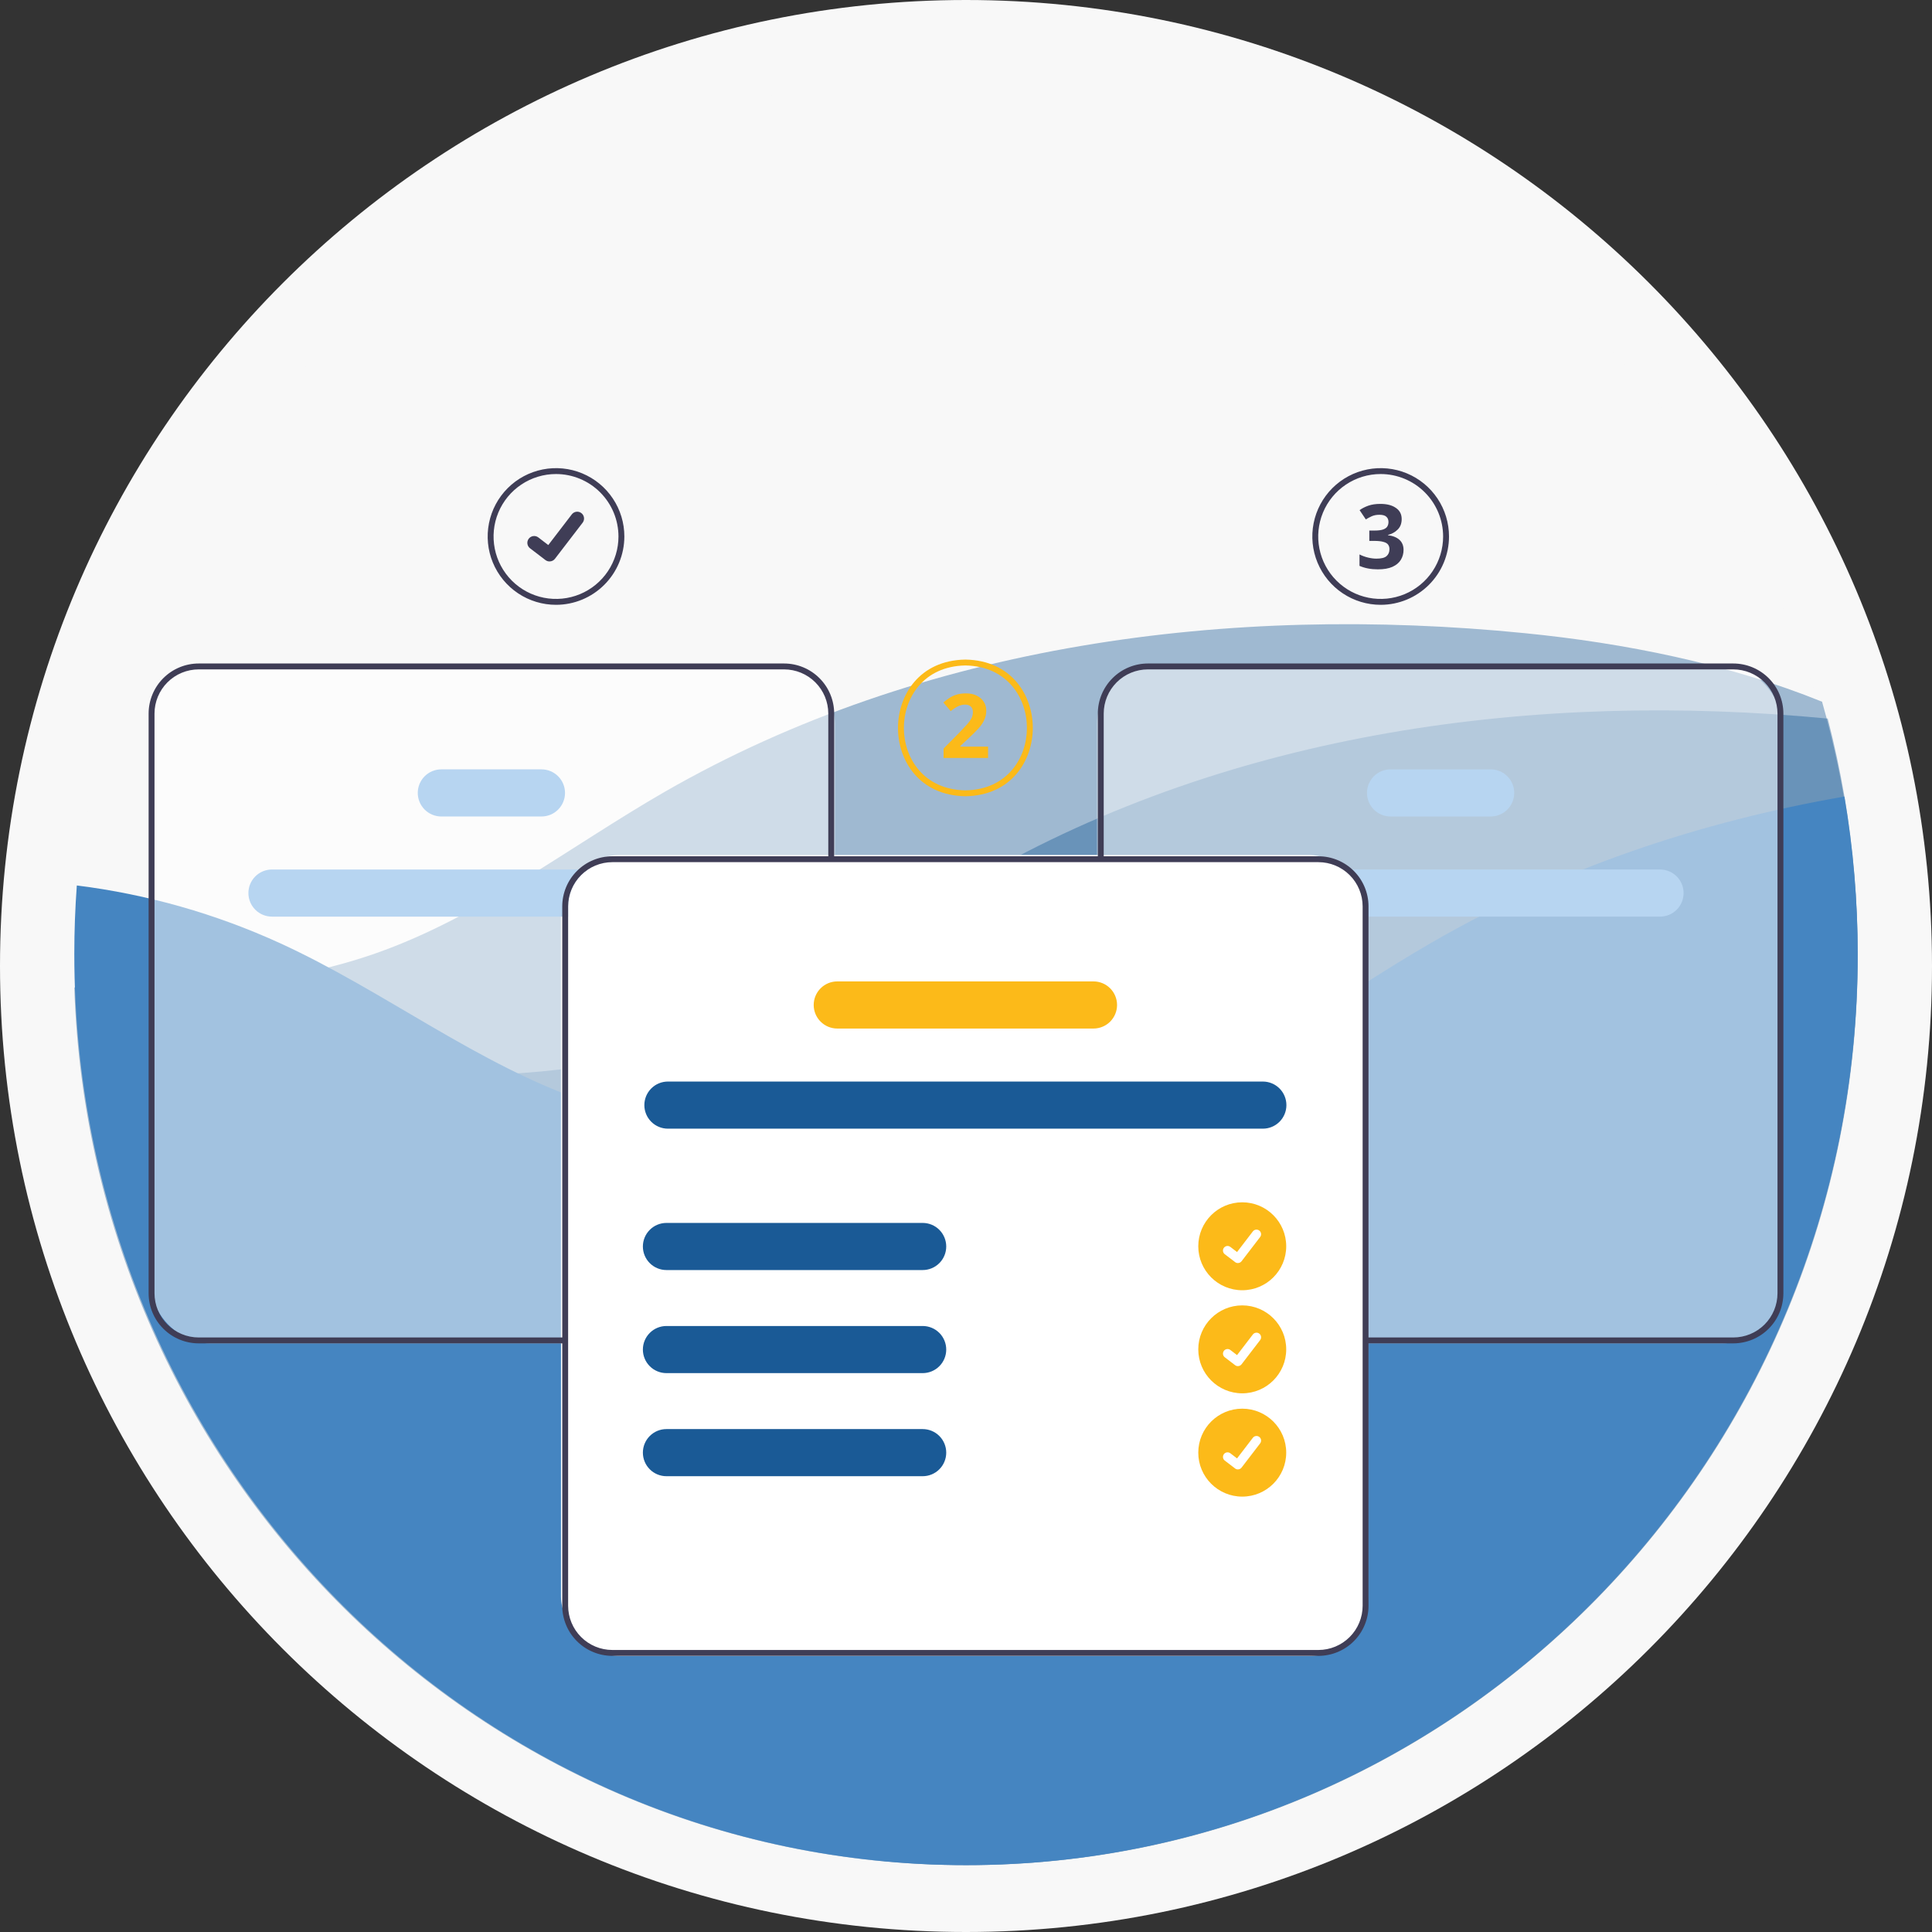 <svg width="260" height="260" viewBox="0 0 260 260" fill="none" xmlns="http://www.w3.org/2000/svg">
<rect x="0" y="0" width="260" height="260" fill="#333333" stroke="none"/>
<path d="M130 260C201.797 260 260 201.797 260 130C260 58.203 201.797 0 130 0C58.203 0 0 58.203 0 130C0 201.797 58.203 260 130 260Z" fill="#F8F8F8"/>
<path d="M250 129.985C250 196.268 196.267 250 129.997 250C126.194 250 122.426 249.828 118.724 249.478C59.057 243.906 12.071 194.66 10.071 134.032C10.024 132.683 10 131.334 10 129.985C10 126.955 10.113 123.948 10.338 120.966C14.948 58.902 66.765 10 130.003 10C184.59 10 230.657 46.447 245.212 96.328C245.467 97.224 245.722 98.108 245.965 99.028C246.855 102.39 247.607 105.81 248.22 109.287C249.405 116.123 250.001 123.048 250 129.985Z" fill="#F8F8F8"/>
<path opacity="0.4" d="M250 128.773C250 196.277 196.253 251 129.964 251C65.029 251 12.131 198.483 10 132.894C23.686 133.293 37.627 132.834 50.56 128.295C64.578 123.382 76.579 113.979 89.488 106.539C124.166 86.626 165.551 81.266 205.167 85.206C218.622 86.542 232.575 89.322 245.204 94.434C248.394 105.581 250.009 117.133 250 128.743V128.773Z" fill="#1A5A96"/>
<path opacity="0.4" d="M250 128.39C250 196.106 196.365 251 130.215 251C126.419 251 122.658 250.825 118.962 250.467C99.539 240.648 83.08 225.62 71.339 206.985C59.597 188.35 53.013 166.805 52.286 144.643C65.943 145.043 79.855 144.582 92.761 140.03C106.756 135.101 118.725 125.668 131.607 118.205C165.899 98.406 206.759 92.956 245.967 96.702C246.855 100.137 247.605 103.631 248.217 107.184C249.406 114.187 250.002 121.282 250 128.39Z" fill="#1A5A96"/>
<path d="M250 128.378C250 196.1 196.268 251 130 251C63.731 251 10 196.1 10 128.378C10 125.282 10.113 122.21 10.338 119.162C19.802 120.344 29.038 122.97 37.738 126.953C51.812 133.41 64.331 143.323 78.968 148.301C89.648 151.938 101.004 152.805 112.242 153.151C126.274 153.606 140.603 153.242 153.875 148.567C167.89 143.638 179.881 134.204 192.792 126.771C209.956 116.877 228.783 110.565 248.214 107.194C249.403 114.19 250.001 121.278 250 128.378Z" fill="#4585C1"/>
<rect opacity="0.5" x="147.634" y="89.409" width="92.178" height="91.377" rx="8" fill="white"/>
<rect x="75.495" y="115.059" width="108.61" height="107.808" rx="8" fill="white"/>
<rect opacity="0.5" x="20.188" y="89.409" width="92.178" height="91.377" rx="8" fill="white"/>
<path d="M36.6 117.014C35.759 117.014 34.953 117.348 34.358 117.942C33.763 118.537 33.429 119.344 33.429 120.184C33.429 121.025 33.763 121.832 34.358 122.427C34.953 123.021 35.759 123.355 36.6 123.355H76.457V121.972C76.457 120.989 76.701 120.021 77.167 119.156C77.634 118.29 78.308 117.554 79.129 117.014H36.6Z" fill="#B7D5F1"/>
<path d="M72.868 109.879H59.392C58.551 109.879 57.744 109.545 57.15 108.95C56.555 108.355 56.221 107.549 56.221 106.708C56.221 105.867 56.555 105.06 57.15 104.466C57.744 103.871 58.551 103.537 59.392 103.537H72.868C73.709 103.537 74.515 103.871 75.11 104.466C75.704 105.06 76.038 105.867 76.038 106.708C76.038 107.549 75.704 108.355 75.11 108.95C74.515 109.545 73.709 109.879 72.868 109.879Z" fill="#B7D5F1"/>
<path d="M76.059 180.784H26.738C24.952 180.782 23.239 180.071 21.976 178.808C20.713 177.545 20.002 175.832 20 174.046V96.028C20.002 94.242 20.713 92.529 21.976 91.266C23.239 90.003 24.952 89.292 26.738 89.29H105.522C107.308 89.292 109.021 90.003 110.284 91.266C111.547 92.529 112.258 94.242 112.26 96.028V115.365H111.467V96.028C111.466 94.452 110.839 92.941 109.724 91.826C108.609 90.712 107.098 90.085 105.522 90.083H26.738C25.162 90.085 23.651 90.712 22.536 91.826C21.421 92.941 20.794 94.452 20.793 96.028V174.046C20.794 175.622 21.421 177.133 22.536 178.248C23.651 179.362 25.162 179.989 26.738 179.991H76.059V180.784Z" fill="#3F3D56"/>
<path d="M180.872 117.014C181.693 117.554 182.367 118.29 182.833 119.156C183.299 120.021 183.543 120.989 183.543 121.972V123.355H223.4C224.241 123.355 225.048 123.021 225.642 122.427C226.237 121.832 226.571 121.025 226.571 120.184C226.571 119.344 226.237 118.537 225.642 117.942C225.048 117.348 224.241 117.014 223.4 117.014H180.872Z" fill="#B7D5F1"/>
<path d="M183.961 106.708C183.962 105.867 184.297 105.061 184.891 104.467C185.485 103.872 186.291 103.538 187.132 103.537H200.608C201.449 103.537 202.255 103.871 202.85 104.466C203.445 105.06 203.779 105.867 203.779 106.708C203.779 107.549 203.445 108.355 202.85 108.95C202.255 109.545 201.449 109.879 200.608 109.879H187.132C186.291 109.878 185.485 109.543 184.891 108.949C184.297 108.355 183.962 107.549 183.961 106.708Z" fill="#B7D5F1"/>
<path d="M183.941 180.784H233.262C235.048 180.782 236.761 180.071 238.024 178.808C239.287 177.545 239.998 175.832 240 174.046V96.028C239.998 94.242 239.287 92.529 238.024 91.266C236.761 90.003 235.048 89.292 233.262 89.29H154.478C152.691 89.292 150.979 90.003 149.716 91.266C148.452 92.529 147.742 94.242 147.74 96.028V115.365H148.533V96.028C148.534 94.452 149.161 92.941 150.276 91.826C151.39 90.712 152.902 90.085 154.478 90.083H233.262C234.838 90.085 236.349 90.712 237.464 91.826C238.578 92.941 239.205 94.452 239.207 96.028V174.046C239.205 175.622 238.578 177.133 237.464 178.248C236.349 179.362 234.838 179.989 233.262 179.991H183.941V180.784Z" fill="#3F3D56"/>
<path d="M177.431 115.233H82.403C80.617 115.237 78.905 115.948 77.642 117.211C76.379 118.474 75.668 120.185 75.665 121.971V216.101C75.666 217.887 76.377 219.6 77.64 220.863C78.903 222.126 80.616 222.837 82.403 222.839H177.431C179.218 222.837 180.931 222.126 182.194 220.863C183.457 219.6 184.167 217.887 184.169 216.101V121.971C184.167 120.185 183.457 118.472 182.194 117.209C180.931 115.946 179.218 115.235 177.431 115.233ZM183.377 216.101C183.375 217.677 182.748 219.188 181.633 220.302C180.519 221.417 179.008 222.044 177.431 222.046H82.403C80.826 222.044 79.315 221.417 78.201 220.302C77.086 219.188 76.459 217.677 76.457 216.101V121.971C76.46 120.395 77.087 118.885 78.201 117.77C79.316 116.656 80.826 116.029 82.403 116.026H177.431C179.008 116.028 180.519 116.655 181.633 117.77C182.748 118.884 183.375 120.395 183.377 121.971V216.101Z" fill="#3F3D56"/>
<path d="M169.948 151.891H89.885C89.044 151.891 88.237 151.557 87.643 150.963C87.048 150.368 86.714 149.562 86.714 148.721C86.714 147.88 87.048 147.073 87.643 146.479C88.237 145.884 89.044 145.55 89.885 145.55H169.948C170.789 145.55 171.595 145.884 172.19 146.479C172.784 147.073 173.119 147.88 173.119 148.721C173.119 149.562 172.784 150.368 172.19 150.963C171.595 151.557 170.789 151.891 169.948 151.891Z" fill="#1A5A96"/>
<path d="M147.158 138.416H112.675C111.834 138.416 111.028 138.082 110.433 137.487C109.838 136.892 109.504 136.086 109.504 135.245C109.504 134.404 109.838 133.598 110.433 133.003C111.028 132.408 111.834 132.074 112.675 132.074H147.158C147.999 132.074 148.805 132.408 149.4 133.003C149.994 133.598 150.329 134.404 150.329 135.245C150.329 136.086 149.994 136.892 149.4 137.487C148.805 138.082 147.999 138.416 147.158 138.416Z" fill="#FCBA19"/>
<path d="M124.169 170.918H89.687C88.846 170.918 88.039 170.584 87.445 169.989C86.85 169.394 86.516 168.588 86.516 167.747C86.516 166.906 86.85 166.1 87.445 165.505C88.039 164.91 88.846 164.576 89.687 164.576H124.169C125.01 164.576 125.817 164.91 126.411 165.505C127.006 166.1 127.34 166.906 127.34 167.747C127.34 168.588 127.006 169.394 126.411 169.989C125.817 170.584 125.01 170.918 124.169 170.918Z" fill="#1A5A96"/>
<path d="M124.169 184.789H89.687C88.846 184.789 88.039 184.455 87.445 183.86C86.85 183.266 86.516 182.459 86.516 181.618C86.516 180.777 86.85 179.971 87.445 179.376C88.039 178.781 88.846 178.447 89.687 178.447H124.169C125.01 178.447 125.817 178.781 126.411 179.376C127.006 179.971 127.34 180.777 127.34 181.618C127.34 182.459 127.006 183.266 126.411 183.86C125.817 184.455 125.01 184.789 124.169 184.789Z" fill="#1A5A96"/>
<path d="M124.169 198.661H89.687C88.846 198.661 88.039 198.327 87.445 197.732C86.85 197.138 86.516 196.331 86.516 195.49C86.516 194.649 86.85 193.843 87.445 193.248C88.039 192.653 88.846 192.319 89.687 192.319H124.169C125.01 192.319 125.817 192.653 126.411 193.248C127.006 193.843 127.34 194.649 127.34 195.49C127.34 196.331 127.006 197.138 126.411 197.732C125.817 198.327 125.01 198.661 124.169 198.661Z" fill="#1A5A96"/>
<path d="M167.176 173.635C170.444 173.635 173.093 170.986 173.093 167.718C173.093 164.45 170.444 161.801 167.176 161.801C163.908 161.801 161.259 164.45 161.259 167.718C161.259 170.986 163.908 173.635 167.176 173.635Z" fill="#FCBA19"/>
<path d="M166.589 169.976C166.456 169.976 166.327 169.933 166.22 169.853L166.214 169.848L164.823 168.784C164.693 168.685 164.608 168.537 164.586 168.375C164.565 168.212 164.609 168.048 164.709 167.918C164.808 167.788 164.956 167.703 165.118 167.681C165.281 167.66 165.445 167.704 165.575 167.804L166.476 168.494L168.604 165.717C168.654 165.653 168.715 165.599 168.785 165.558C168.856 165.518 168.933 165.492 169.014 165.481C169.094 165.47 169.176 165.476 169.254 165.497C169.332 165.518 169.406 165.554 169.47 165.603L169.457 165.622L169.471 165.603C169.601 165.703 169.686 165.85 169.707 166.013C169.729 166.175 169.685 166.339 169.585 166.469L167.082 169.734C167.024 169.809 166.949 169.87 166.864 169.912C166.779 169.954 166.685 169.975 166.59 169.975L166.589 169.976Z" fill="white"/>
<path d="M74.826 81.394C73.007 81.394 71.229 80.855 69.716 79.844C68.204 78.834 67.025 77.397 66.329 75.717C65.633 74.036 65.451 72.187 65.806 70.403C66.161 68.619 67.037 66.98 68.323 65.694C69.609 64.407 71.248 63.532 73.032 63.177C74.816 62.822 76.665 63.004 78.346 63.7C80.026 64.396 81.463 65.575 82.473 67.088C83.484 68.6 84.023 70.378 84.023 72.197C84.02 74.636 83.051 76.973 81.326 78.698C79.602 80.422 77.264 81.392 74.826 81.394ZM74.826 63.793C73.164 63.793 71.539 64.286 70.157 65.209C68.775 66.133 67.698 67.445 67.061 68.981C66.425 70.517 66.259 72.207 66.583 73.837C66.907 75.467 67.708 76.965 68.883 78.14C70.059 79.315 71.556 80.116 73.186 80.44C74.817 80.764 76.507 80.598 78.042 79.962C79.578 79.326 80.891 78.249 81.814 76.866C82.738 75.484 83.231 73.859 83.231 72.197C83.228 69.969 82.342 67.833 80.766 66.257C79.191 64.681 77.054 63.795 74.826 63.793Z" fill="#3F3D56"/>
<path d="M73.954 75.555C73.756 75.555 73.563 75.491 73.405 75.372L73.395 75.365L71.327 73.783C71.133 73.634 71.007 73.415 70.975 73.174C70.943 72.932 71.008 72.688 71.157 72.494C71.305 72.301 71.524 72.174 71.766 72.142C72.007 72.11 72.252 72.175 72.445 72.324L73.785 73.351L76.951 69.221C77.024 69.125 77.116 69.045 77.22 68.985C77.325 68.924 77.44 68.885 77.56 68.869C77.679 68.853 77.801 68.861 77.917 68.892C78.034 68.924 78.143 68.978 78.239 69.051L78.219 69.078L78.24 69.051C78.433 69.2 78.559 69.419 78.591 69.66C78.623 69.902 78.558 70.146 78.41 70.34L74.686 75.195C74.6 75.307 74.489 75.398 74.362 75.46C74.236 75.522 74.096 75.554 73.955 75.554L73.954 75.555Z" fill="#3F3D56"/>
<path d="M167.176 187.507C170.444 187.507 173.093 184.858 173.093 181.59C173.093 178.322 170.444 175.673 167.176 175.673C163.908 175.673 161.259 178.322 161.259 181.59C161.259 184.858 163.908 187.507 167.176 187.507Z" fill="#FCBA19"/>
<path d="M166.589 183.846C166.456 183.846 166.327 183.803 166.22 183.723L166.214 183.718L164.823 182.655C164.759 182.605 164.705 182.544 164.664 182.473C164.623 182.403 164.597 182.326 164.586 182.245C164.576 182.165 164.581 182.083 164.602 182.004C164.623 181.926 164.659 181.853 164.709 181.788C164.758 181.724 164.82 181.67 164.89 181.629C164.96 181.588 165.038 181.562 165.118 181.551C165.199 181.541 165.28 181.546 165.359 181.567C165.437 181.588 165.511 181.624 165.575 181.674L166.476 182.364L168.604 179.588C168.654 179.523 168.715 179.469 168.785 179.429C168.856 179.388 168.933 179.362 169.014 179.351C169.094 179.34 169.176 179.346 169.254 179.367C169.332 179.388 169.406 179.424 169.47 179.473L169.457 179.492L169.471 179.473C169.601 179.573 169.686 179.72 169.707 179.883C169.729 180.045 169.685 180.209 169.585 180.34L167.082 183.604C167.024 183.679 166.949 183.74 166.864 183.782C166.779 183.824 166.685 183.846 166.59 183.845L166.589 183.846Z" fill="white"/>
<path d="M167.176 201.408C170.444 201.408 173.093 198.758 173.093 195.49C173.093 192.222 170.444 189.573 167.176 189.573C163.908 189.573 161.259 192.222 161.259 195.49C161.259 198.758 163.908 201.408 167.176 201.408Z" fill="#FCBA19"/>
<path d="M166.59 197.747C166.456 197.748 166.327 197.705 166.22 197.625L166.214 197.62L164.823 196.556C164.693 196.456 164.608 196.309 164.587 196.147C164.566 195.984 164.61 195.82 164.709 195.69C164.809 195.56 164.956 195.475 165.118 195.453C165.281 195.432 165.445 195.476 165.575 195.575L166.476 196.266L168.604 193.489C168.654 193.425 168.715 193.371 168.785 193.33C168.856 193.289 168.933 193.263 169.014 193.252C169.094 193.242 169.176 193.247 169.254 193.268C169.333 193.289 169.406 193.325 169.47 193.375L169.457 193.393L169.471 193.375C169.601 193.475 169.686 193.622 169.707 193.784C169.729 193.947 169.685 194.111 169.585 194.241L167.082 197.506C167.024 197.581 166.949 197.642 166.864 197.684C166.779 197.725 166.685 197.747 166.59 197.747L166.59 197.747Z" fill="white"/>
<path d="M129.925 107.157C123.683 107.051 120.846 102.314 120.847 97.959C120.847 93.604 123.684 88.868 129.912 88.763H129.926C136.155 88.869 138.991 93.605 138.991 97.96C138.991 102.316 136.154 107.052 129.925 107.157ZM129.919 89.555C124.231 89.655 121.64 93.981 121.639 97.959C121.639 101.939 124.232 106.267 129.925 106.364C135.605 106.268 138.198 101.94 138.198 97.96C138.199 93.982 135.607 89.656 129.919 89.555Z" fill="#FCBA19"/>
<path d="M185.804 81.394C183.985 81.394 182.207 80.855 180.695 79.844C179.182 78.834 178.003 77.397 177.307 75.717C176.611 74.036 176.429 72.187 176.784 70.403C177.139 68.619 178.015 66.98 179.301 65.694C180.587 64.407 182.226 63.532 184.01 63.177C185.794 62.822 187.643 63.004 189.324 63.7C191.005 64.396 192.441 65.575 193.451 67.088C194.462 68.6 195.001 70.378 195.001 72.197C194.999 74.636 194.029 76.973 192.305 78.698C190.58 80.422 188.243 81.392 185.804 81.394ZM185.804 63.793C184.142 63.793 182.517 64.286 181.135 65.209C179.753 66.133 178.676 67.445 178.04 68.981C177.404 70.517 177.237 72.207 177.561 73.837C177.886 75.467 178.686 76.965 179.862 78.14C181.037 79.315 182.534 80.116 184.165 80.44C185.795 80.764 187.485 80.598 189.021 79.962C190.556 79.326 191.869 78.249 192.792 76.866C193.716 75.484 194.209 73.859 194.209 72.197C194.206 69.969 193.32 67.833 191.744 66.257C190.169 64.681 188.032 63.795 185.804 63.793Z" fill="#3F3D56"/>
<path d="M188.632 69.852C188.632 70.444 188.452 70.916 188.092 71.268C187.74 71.62 187.304 71.86 186.784 71.988V72.024C187.464 72.112 187.984 72.324 188.344 72.66C188.704 72.996 188.884 73.444 188.884 74.004C188.884 74.5 188.76 74.948 188.512 75.348C188.272 75.74 187.896 76.052 187.384 76.284C186.88 76.508 186.228 76.62 185.428 76.62C184.5 76.62 183.676 76.464 182.956 76.152V74.616C183.324 74.8 183.708 74.94 184.108 75.036C184.508 75.132 184.884 75.18 185.236 75.18C185.884 75.18 186.336 75.068 186.592 74.844C186.856 74.62 186.988 74.304 186.988 73.896C186.988 73.664 186.928 73.464 186.808 73.296C186.688 73.128 186.476 73.004 186.172 72.924C185.876 72.836 185.46 72.792 184.924 72.792H184.276V71.4H184.936C185.464 71.4 185.864 71.352 186.136 71.256C186.416 71.152 186.604 71.016 186.7 70.848C186.804 70.672 186.856 70.472 186.856 70.248C186.856 69.944 186.76 69.708 186.568 69.54C186.384 69.364 186.072 69.276 185.632 69.276C185.224 69.276 184.868 69.348 184.564 69.492C184.26 69.636 184.008 69.772 183.808 69.9L182.968 68.652C183.304 68.412 183.696 68.212 184.144 68.052C184.6 67.892 185.14 67.812 185.764 67.812C186.644 67.812 187.34 67.992 187.852 68.352C188.372 68.704 188.632 69.204 188.632 69.852Z" fill="#3F3D56"/>
<path d="M132.968 102H126.98V100.74L129.128 98.568C129.56 98.12 129.908 97.748 130.172 97.452C130.436 97.148 130.628 96.876 130.748 96.636C130.868 96.388 130.928 96.124 130.928 95.844C130.928 95.5 130.832 95.244 130.64 95.076C130.456 94.908 130.204 94.824 129.884 94.824C129.556 94.824 129.236 94.9 128.924 95.052C128.612 95.204 128.284 95.42 127.94 95.7L126.956 94.536C127.196 94.328 127.456 94.132 127.736 93.948C128.016 93.756 128.336 93.604 128.696 93.492C129.064 93.372 129.504 93.312 130.016 93.312C130.576 93.312 131.056 93.416 131.456 93.624C131.864 93.824 132.176 94.1 132.392 94.452C132.616 94.796 132.728 95.188 132.728 95.628C132.728 96.1 132.632 96.532 132.44 96.924C132.256 97.316 131.984 97.704 131.624 98.088C131.272 98.472 130.844 98.896 130.34 99.36L129.236 100.392V100.476H132.968V102Z" fill="#FCBA19"/>
</svg>
